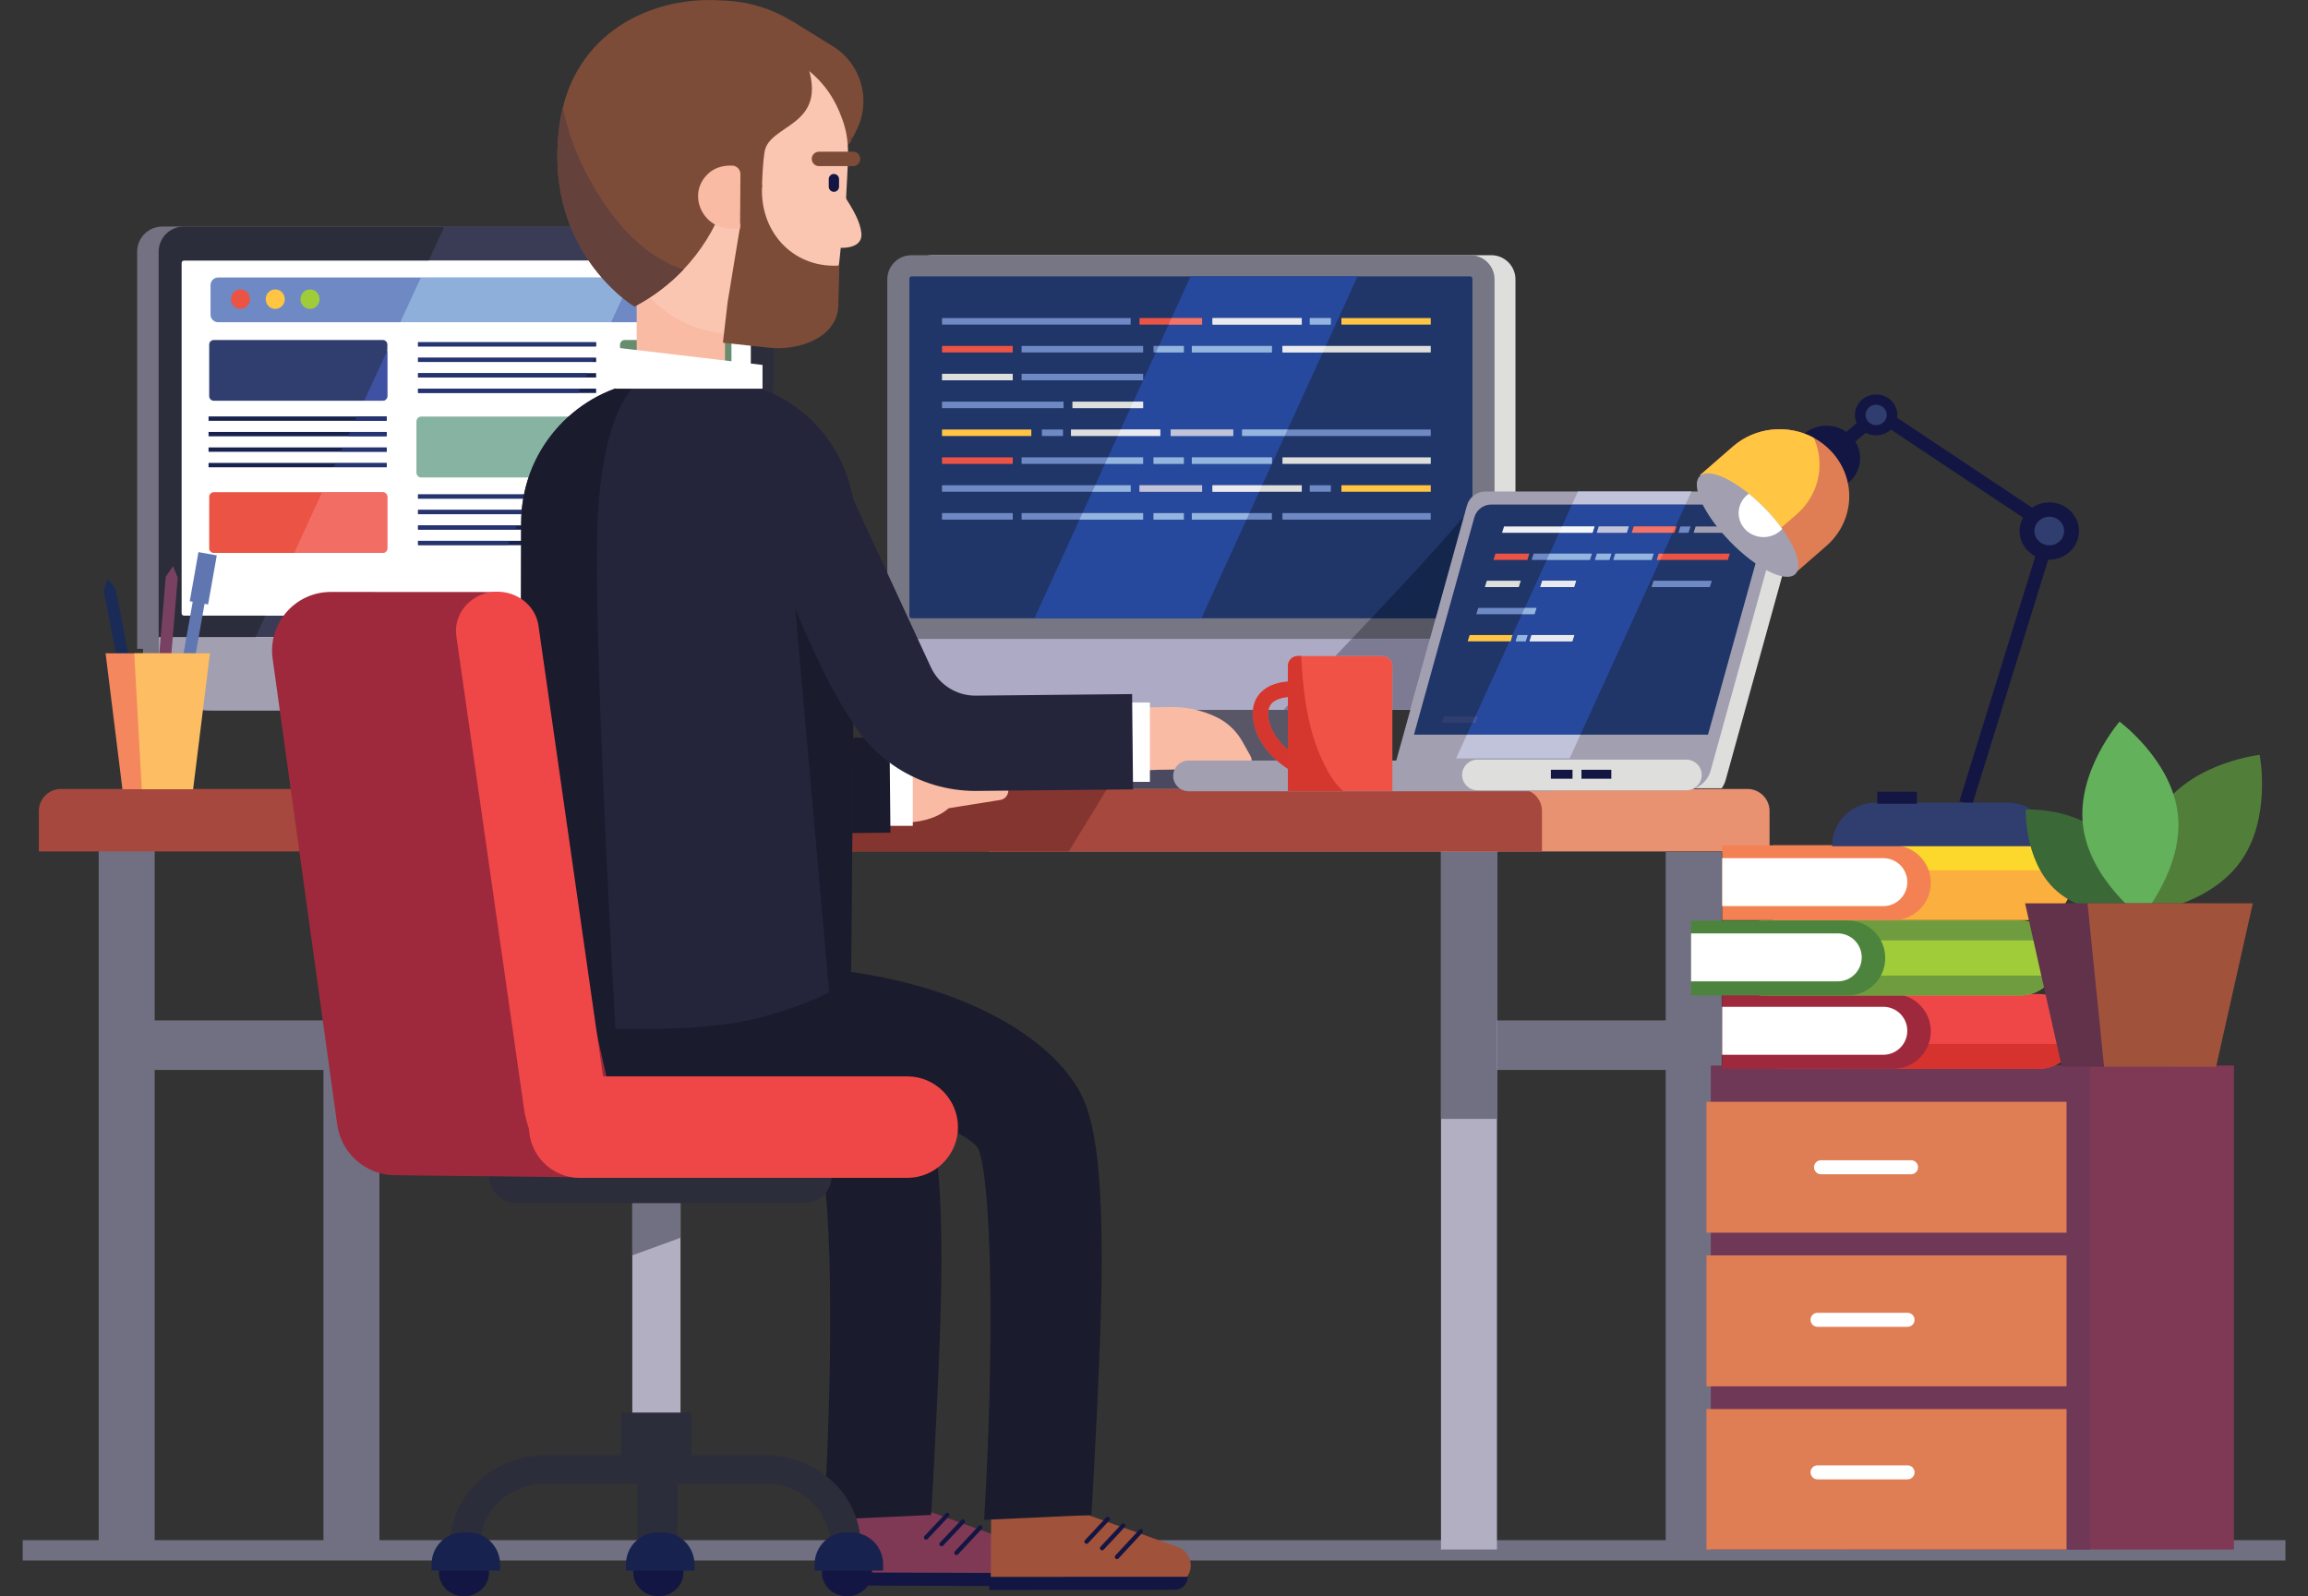 <?xml version="1.0" encoding="UTF-8" standalone="no"?>
<!DOCTYPE svg PUBLIC "-//W3C//DTD SVG 1.1//EN" "http://www.w3.org/Graphics/SVG/1.1/DTD/svg11.dtd">
<svg width="100%" height="100%" viewBox="0 0 3315 2293" version="1.1" xmlns="http://www.w3.org/2000/svg" xmlns:xlink="http://www.w3.org/1999/xlink" xml:space="preserve" xmlns:serif="http://www.serif.com/" style="fill-rule:evenodd;clip-rule:evenodd;stroke-miterlimit:2;">
    <rect x="0" y="0" width="3315" height="2293" fill="#333333" stroke="none"/>
    <g transform="matrix(1,0,0,1,-255.65,-594.068)">
        <g transform="matrix(4.167,0,0,4.167,22.955,-118.029)">
            <path d="M63.673,705.339L843.601,705.339" style="fill:none;stroke:rgb(113,112,131);stroke-width:7px;"/>
            <rect x="176.558" y="302.248" width="66.118" height="142.217" style="fill:rgb(24,34,78);fill-rule:nonzero;"/>
            <path d="M103.118,394.559L315.14,394.559L315.14,257.658C315.14,252.868 311.257,248.986 306.468,248.986L111.79,248.986C107,248.986 103.118,252.868 103.118,257.658L103.118,394.559Z" style="fill:rgb(116,114,130);fill-rule:nonzero;"/>
            <path d="M123.453,415.825L298.805,415.825C308.916,415.825 317.113,407.628 317.113,397.517L317.113,390.503L105.144,390.503L105.144,397.517C105.144,407.628 113.341,415.825 123.453,415.825Z" style="fill:rgb(116,114,130);fill-rule:nonzero;"/>
            <path d="M322.56,257.65L322.56,394.56L270.53,393.73L216.07,392.86L198.87,392.58L143.83,391.7L110.53,391.17L110.53,257.65C110.53,252.87 114.41,248.99 119.2,248.99L313.88,248.99C318.68,248.99 322.56,252.87 322.56,257.65Z" style="fill:rgb(44,45,58);fill-rule:nonzero;"/>
            <path d="M118.449,261.53L118.449,382.316C118.449,382.759 118.808,383.118 119.25,383.118L313.842,383.118C314.285,383.118 314.643,382.759 314.643,382.316L314.643,261.53C314.643,261.087 314.285,260.728 313.842,260.728L119.25,260.728C118.808,260.728 118.449,261.087 118.449,261.53Z" style="fill:white;fill-rule:nonzero;"/>
            <path d="M128.865,415.825L304.217,415.825C314.328,415.825 322.525,407.628 322.525,397.517L322.525,390.503L110.557,390.503L110.557,397.517C110.557,407.628 118.753,415.825 128.865,415.825Z" style="fill:rgb(162,159,176);fill-rule:nonzero;"/>
            <path d="M174.89,445.016L263.517,445.016C266.237,445.016 268.441,442.812 268.441,440.092C268.441,437.373 266.237,435.168 263.517,435.168L174.89,435.168C172.171,435.168 169.966,437.373 169.966,440.092C169.966,442.812 172.171,445.016 174.89,445.016Z" style="fill:rgb(162,159,176);fill-rule:nonzero;"/>
            <path d="M305.336,281.973L131.039,281.973C129.588,281.973 128.412,280.797 128.412,279.345L128.412,269.178C128.412,267.726 129.588,266.549 131.039,266.549L305.336,266.549C306.787,266.549 307.964,267.726 307.964,269.178L307.964,279.345C307.964,280.797 306.787,281.973 305.336,281.973Z" style="fill:rgb(110,137,196);fill-rule:nonzero;"/>
            <path d="M142.011,274.02C142.011,275.881 140.539,277.39 138.722,277.39C136.906,277.39 135.433,275.881 135.433,274.02C135.433,272.159 136.906,270.65 138.722,270.65C140.539,270.65 142.011,272.159 142.011,274.02Z" style="fill:rgb(235,84,68);fill-rule:nonzero;"/>
            <path d="M154.004,274.02C154.004,275.881 152.532,277.39 150.715,277.39C148.899,277.39 147.427,275.881 147.427,274.02C147.427,272.159 148.899,270.65 150.715,270.65C152.532,270.65 154.004,272.159 154.004,274.02Z" style="fill:rgb(255,197,67);fill-rule:nonzero;"/>
            <path d="M165.998,274.02C165.998,275.881 164.525,277.39 162.709,277.39C160.893,277.39 159.42,275.881 159.42,274.02C159.42,272.159 160.893,270.65 162.709,270.65C164.525,270.65 165.998,272.159 165.998,274.02Z" style="fill:rgb(161,204,58);fill-rule:nonzero;"/>
            <path d="M187.784,309.034L129.535,309.034C128.662,309.034 127.953,308.325 127.953,307.451L127.953,289.683C127.953,288.809 128.662,288.101 129.535,288.101L187.784,288.101C188.658,288.101 189.366,288.809 189.366,289.683L189.366,307.451C189.366,308.325 188.658,309.034 187.784,309.034Z" style="fill:rgb(48,61,111);fill-rule:nonzero;"/>
            <path d="M259.28,335.475L201.032,335.475C200.158,335.475 199.449,334.766 199.449,333.892L199.449,316.125C199.449,315.251 200.158,314.542 201.032,314.542L259.28,314.542C260.153,314.542 260.862,315.251 260.862,316.125L260.862,333.892C260.862,334.766 260.153,335.475 259.28,335.475Z" style="fill:rgb(103,140,110);fill-rule:nonzero;"/>
            <path d="M306.381,309.033L271.152,309.033C270.278,309.033 269.57,308.325 269.57,307.451L269.57,289.683C269.57,288.809 270.278,288.101 271.152,288.101L306.381,288.101C307.255,288.101 307.964,288.809 307.964,289.683L307.964,307.451C307.964,308.325 307.255,309.033 306.381,309.033Z" style="fill:rgb(103,140,110);fill-rule:nonzero;"/>
            <path d="M306.381,335.888L271.152,335.888C270.278,335.888 269.57,335.179 269.57,334.305L269.57,316.538C269.57,315.664 270.278,314.955 271.152,314.955L306.381,314.955C307.255,314.955 307.964,315.664 307.964,316.538L307.964,334.305C307.964,335.179 307.255,335.888 306.381,335.888Z" style="fill:rgb(235,84,68);fill-rule:nonzero;"/>
            <rect x="199.907" y="304.862" width="61.413" height="1.501" style="fill:rgb(24,34,78);fill-rule:nonzero;"/>
            <rect x="199.907" y="299.52" width="61.413" height="1.501" style="fill:rgb(24,34,78);fill-rule:nonzero;"/>
            <rect x="199.907" y="294.179" width="61.413" height="1.501" style="fill:rgb(24,34,78);fill-rule:nonzero;"/>
            <rect x="199.907" y="288.838" width="61.413" height="1.501" style="fill:rgb(24,34,78);fill-rule:nonzero;"/>
            <path d="M187.784,361.503L129.535,361.503C128.662,361.503 127.953,360.794 127.953,359.92L127.953,342.153C127.953,341.279 128.662,340.57 129.535,340.57L187.784,340.57C188.658,340.57 189.366,341.279 189.366,342.153L189.366,359.92C189.366,360.794 188.658,361.503 187.784,361.503Z" style="fill:rgb(235,84,68);fill-rule:nonzero;"/>
            <rect x="199.907" y="357.331" width="61.413" height="1.501" style="fill:rgb(24,34,78);fill-rule:nonzero;"/>
            <rect x="199.907" y="351.99" width="61.413" height="1.501" style="fill:rgb(24,34,78);fill-rule:nonzero;"/>
            <rect x="199.907" y="346.648" width="61.413" height="1.502" style="fill:rgb(24,34,78);fill-rule:nonzero;"/>
            <rect x="199.907" y="341.307" width="61.413" height="1.501" style="fill:rgb(24,34,78);fill-rule:nonzero;"/>
            <rect x="127.724" y="330.477" width="61.413" height="1.501" style="fill:rgb(24,34,78);fill-rule:nonzero;"/>
            <rect x="127.724" y="325.135" width="61.413" height="1.501" style="fill:rgb(24,34,78);fill-rule:nonzero;"/>
            <rect x="127.724" y="319.794" width="61.413" height="1.501" style="fill:rgb(24,34,78);fill-rule:nonzero;"/>
            <rect x="127.724" y="314.453" width="61.413" height="1.501" style="fill:rgb(24,34,78);fill-rule:nonzero;"/>
            <path d="M216.161,390.503L143.921,390.503L147.317,383.118L219.585,383.118L216.161,390.503ZM258.752,260.728L203.602,260.728L209,248.99L252.499,248.99C254.294,253.474 256.472,257.38 258.752,260.728Z" style="fill:rgb(58,59,85);fill-rule:nonzero;"/>
            <path d="M219.585,383.118L147.317,383.118L157.257,361.503L187.784,361.503C188.658,361.503 189.366,360.794 189.366,359.92L189.366,342.153C189.366,341.279 188.658,340.57 187.784,340.57L166.884,340.57L170.835,331.978L189.137,331.978L189.137,330.477L171.526,330.477L173.292,326.636L189.137,326.636L189.137,325.135L173.982,325.135L175.748,321.295L189.137,321.295L189.137,319.794L176.439,319.794L178.205,315.954L189.137,315.954L189.137,314.453L178.895,314.453L181.387,309.034L187.784,309.034C188.658,309.034 189.366,308.325 189.366,307.451L189.366,291.683L193.831,281.973L266.47,281.973L260.812,294.179L199.907,294.179L199.907,295.68L260.116,295.68L258.336,299.52L199.907,299.52L199.907,301.021L257.64,301.021L255.86,304.862L199.907,304.862L199.907,306.363L255.164,306.363L251.373,314.542L201.032,314.542C200.158,314.542 199.449,315.251 199.449,316.125L199.449,333.892C199.449,334.766 200.158,335.475 201.032,335.475L241.669,335.475L238.966,341.307L199.907,341.307L199.907,342.808L238.27,342.808L236.49,346.648L199.907,346.648L199.907,348.15L235.794,348.15L234.014,351.99L199.907,351.99L199.907,353.491L233.318,353.491L231.538,357.331L199.907,357.331L199.907,358.832L230.842,358.832L219.585,383.118ZM199.907,288.838L199.907,290.339L261.32,290.339L261.32,288.838L199.907,288.838ZM263.242,266.549L200.925,266.549L203.602,260.728L258.752,260.728C260.232,262.901 261.754,264.839 263.242,266.549Z" style="fill:white;fill-rule:nonzero;"/>
            <path d="M216.07,390.7L143.83,390.7L143.921,390.503L216.161,390.503L216.07,390.7Z" style="fill:rgb(190,190,213);fill-rule:nonzero;"/>
            <path d="M266.47,281.973L193.831,281.973L200.925,266.549L263.242,266.549C265.873,269.573 268.396,271.884 270.389,273.519L266.47,281.973Z" style="fill:rgb(143,175,219);fill-rule:nonzero;"/>
            <path d="M187.784,309.034L181.387,309.034L189.366,291.683L189.366,307.451C189.366,308.325 188.658,309.034 187.784,309.034Z" style="fill:rgb(63,81,163);fill-rule:nonzero;"/>
            <path d="M241.669,335.475L201.032,335.475C200.158,335.475 199.449,334.766 199.449,333.892L199.449,316.125C199.449,315.251 200.158,314.542 201.032,314.542L251.373,314.542L241.669,335.475Z" style="fill:rgb(134,179,162);fill-rule:nonzero;"/>
            <path d="M255.164,306.363L199.907,306.363L199.907,304.862L255.86,304.862L255.164,306.363Z" style="fill:rgb(37,51,112);fill-rule:nonzero;"/>
            <path d="M257.64,301.021L199.907,301.021L199.907,299.52L258.336,299.52L257.64,301.021Z" style="fill:rgb(37,51,112);fill-rule:nonzero;"/>
            <path d="M260.116,295.68L199.907,295.68L199.907,294.179L260.812,294.179L260.116,295.68Z" style="fill:rgb(37,51,112);fill-rule:nonzero;"/>
            <rect x="199.907" y="288.838" width="61.413" height="1.501" style="fill:rgb(37,51,112);fill-rule:nonzero;"/>
            <path d="M187.784,361.503L157.257,361.503L166.884,340.57L187.784,340.57C188.658,340.57 189.366,341.279 189.366,342.153L189.366,359.92C189.366,360.794 188.658,361.503 187.784,361.503Z" style="fill:rgb(242,110,100);fill-rule:nonzero;"/>
            <path d="M230.842,358.832L199.907,358.832L199.907,357.331L231.538,357.331L230.842,358.832Z" style="fill:rgb(37,51,112);fill-rule:nonzero;"/>
            <path d="M233.318,353.491L199.907,353.491L199.907,351.99L234.014,351.99L233.318,353.491Z" style="fill:rgb(37,51,112);fill-rule:nonzero;"/>
            <path d="M235.794,348.15L199.907,348.15L199.907,346.648L236.49,346.648L235.794,348.15Z" style="fill:rgb(37,51,112);fill-rule:nonzero;"/>
            <path d="M238.27,342.808L199.907,342.808L199.907,341.307L238.966,341.307L238.27,342.808Z" style="fill:rgb(37,51,112);fill-rule:nonzero;"/>
            <path d="M189.137,331.978L170.835,331.978L171.526,330.477L189.137,330.477L189.137,331.978Z" style="fill:rgb(37,51,112);fill-rule:nonzero;"/>
            <path d="M189.137,326.636L173.292,326.636L173.982,325.135L189.137,325.135L189.137,326.636Z" style="fill:rgb(37,51,112);fill-rule:nonzero;"/>
            <path d="M189.137,321.295L175.748,321.295L176.439,319.794L189.137,319.794L189.137,321.295Z" style="fill:rgb(37,51,112);fill-rule:nonzero;"/>
            <path d="M189.137,315.954L178.205,315.954L178.895,314.453L189.137,314.453L189.137,315.954Z" style="fill:rgb(37,51,112);fill-rule:nonzero;"/>
            <path d="M329.36,178.45L342.934,186.849C352.769,192.935 356.281,205.549 351.029,215.853C349.984,217.902 349.332,219.222 349.463,219.071C349.977,218.48 328.673,178.622 328.673,178.622" style="fill:rgb(124,76,57);fill-rule:nonzero;"/>
            <path d="M294.034,308.277L287.012,308.277C280.568,308.277 275.296,303.005 275.296,296.562L275.296,263.55C275.296,257.107 280.568,251.835 287.012,251.835L294.034,251.835C300.477,251.835 305.749,257.107 305.749,263.55L305.749,296.562C305.749,303.005 300.477,308.277 294.034,308.277Z" style="fill:rgb(250,187,164);fill-rule:nonzero;"/>
            <path d="M349.224,219.071C349.539,221.73 337.08,226.225 336.934,229.03L338.96,234.661C323.663,229.115 337.159,237.567 337.159,237.588C332.616,251.068 334.195,258.527 321.217,263.655C314.75,266.21 307.653,267.381 300.265,266.858C296.622,266.605 293.129,266.862 289.811,267.119C284.09,267.562 278.887,268.005 274.33,265.833C272.844,265.142 271.442,264.158 270.102,262.839C267.569,260.307 265.309,257.523 263.403,254.508C262.671,253.315 261.959,252.122 261.31,250.867C257.396,243.31 249.39,221.122 250.039,212.017C251.839,186.313 276.465,169.107 304.807,171.053C305.539,171.103 306.251,171.116 306.984,171.158C322.285,172.225 335.368,180.347 343.363,192.131C343.782,192.76 344.2,193.408 344.598,194.057L344.598,194.078C346.9,197.825 348.136,213.859 348.136,213.859C348.66,215.554 349.015,217.292 349.224,219.071Z" style="fill:rgb(124,76,57);fill-rule:nonzero;"/>
            <path d="M348.082,227.297L347.726,234.351L347.119,246.052L346.167,250.2C346.083,252.042 345.151,261.73 344.816,263.488C341.592,280.045 330.721,283.562 313.849,285.655C313.348,285.739 312.824,285.781 312.321,285.801C310.521,285.99 308.7,286.011 306.837,285.927C305.037,285.843 303.279,285.613 301.541,285.278C298.172,284.671 294.927,283.603 291.934,282.18L291.892,282.16C284.44,278.643 278.307,272.887 274.33,265.833C271.296,260.495 269.495,254.425 269.307,247.998C269.285,247.559 269.285,247.12 269.285,246.659C269.265,246.157 269.285,245.613 269.327,245.068L269.327,244.796L269.369,243.519L269.558,240.191L270.123,228.699L270.143,228.595L270.143,228.574L270.249,226.439L270.332,224.785L270.416,223.258L270.437,222.859C270.605,220.201 271.128,217.647 271.923,215.198C272.425,213.461 273.074,211.787 273.807,210.175C273.912,209.924 273.995,209.694 274.121,209.442C274.707,208.124 275.398,206.805 276.151,205.57L276.151,205.549C278.998,200.798 282.808,196.695 287.329,193.534C288.229,192.885 289.17,192.278 290.113,191.713C296.686,187.862 304.43,185.789 312.573,186.208C319.355,186.564 324.367,188.594 329.83,191.88C333.136,193.869 336.13,196.318 338.705,199.144C342.368,203.121 344.754,207.81 346.512,212.98C346.617,213.273 346.701,213.566 346.785,213.859C347.308,215.554 347.664,217.292 347.872,219.071C348.187,221.73 348.229,224.492 348.082,227.297Z" style="fill:rgb(251,198,177);fill-rule:nonzero;"/>
            <path d="M333.837,192.32C342.113,215.123 320.324,213.265 319.31,223.737C319.196,224.915 318.777,226.648 318.466,235.224L316.801,240.589C316.319,242.263 314.77,243.414 313.033,243.414C310.856,243.414 309.098,241.656 309.098,239.48L309.098,239.375L309.287,230.835L305.037,242.096C301.981,250.217 297.334,257.564 291.473,263.76C286.596,268.888 280.882,273.242 274.54,276.55C274.54,276.55 247.956,260.746 247.956,224.66C247.956,221.792 248.124,218.799 248.479,215.68C248.814,212.875 249.274,210.258 249.903,207.81C260.911,162.974 316.006,178.275 321.301,180.263C326.869,182.357 333.837,192.32 333.837,192.32Z" style="fill:rgb(124,76,57);fill-rule:nonzero;"/>
            <path d="M352.77,251.463L352.761,252.054C352.689,254.521 350.552,256.48 345.262,256.328L346.002,237.072C350.298,243.623 352.381,247.431 352.77,251.463Z" style="fill:rgb(251,198,177);fill-rule:nonzero;"/>
            <path d="M349.892,228.157L338.118,228.157C336.751,228.157 335.632,227.039 335.632,225.671C335.632,224.304 336.751,223.186 338.118,223.186L349.892,223.186C351.259,223.186 352.378,224.304 352.378,225.671C352.378,227.039 351.259,228.157 349.892,228.157Z" style="fill:rgb(124,76,57);fill-rule:nonzero;"/>
            <path d="M343.276,237.022C342.299,237.022 341.5,236.223 341.5,235.246L341.5,232.631C341.5,231.655 342.299,230.855 343.276,230.855C344.252,230.855 345.052,231.655 345.052,232.631L345.052,235.246C345.052,236.223 344.252,237.022 343.276,237.022Z" style="fill:rgb(19,22,67);fill-rule:nonzero;"/>
            <path d="M274.54,276.55C274.54,276.55 272.879,275.563 270.389,273.519C268.396,271.884 265.873,269.573 263.242,266.549C256.002,258.228 247.956,244.513 247.956,224.66C247.956,221.792 248.124,218.799 248.479,215.68C248.814,212.875 249.274,210.258 249.903,207.81C251.075,214.675 254.173,225.078 262.084,237.93C274.121,257.481 287.183,262.567 291.473,263.76C288.011,267.401 284.126,270.651 279.895,273.414C278.404,274.388 276.871,275.3 275.296,276.148C275.045,276.284 274.793,276.418 274.54,276.55Z" style="fill:rgb(101,65,60);fill-rule:nonzero;"/>
            <path d="M345.167,262.289L344.816,275.763C344.816,287.249 331.212,291.865 321.115,290.773L305.022,289.033L306.642,275.087L311.034,248.399L303.939,228.467L318.551,234.533L318.549,234.555C317.445,250.392 328.792,263.193 344.651,262.461L345.167,262.289Z" style="fill:rgb(124,76,57);fill-rule:nonzero;"/>
            <path d="M308.131,227.97C309.757,227.979 311.068,229.307 311.057,230.933L310.988,240.96L310.919,249.718L307.476,249.698C307.224,249.693 306.972,249.689 306.735,249.652C300.978,249.216 296.433,244.182 296.462,238.427C296.472,235.44 297.744,232.9 299.763,230.924C301.571,229.162 304.011,228.158 306.708,228.008L306.724,228.007C307.036,227.962 307.302,227.95 307.618,227.967L308.131,227.97Z" style="fill:rgb(250,187,164);fill-rule:nonzero;"/>
            <rect x="204.75" y="521.216" width="92.601" height="17.075" style="fill:rgb(19,22,67);fill-rule:nonzero;"/>
            <path d="M173.167,680.486L173.167,687.035" style="fill:none;fill-rule:nonzero;"/>
            <rect x="558.828" y="522.659" width="84.824" height="17.074" style="fill:rgb(113,112,131);fill-rule:nonzero;"/>
            <rect x="630" y="464.592" width="19.293" height="240.462" style="fill:rgb(113,112,131);fill-rule:nonzero;"/>
            <rect x="552.532" y="463.15" width="19.293" height="241.904" style="fill:rgb(178,175,194);fill-rule:nonzero;"/>
            <rect x="552.532" y="453.391" width="19.293" height="103.208" style="fill:rgb(113,112,131);fill-rule:nonzero;"/>
            <rect x="96.161" y="522.659" width="84.824" height="17.074" style="fill:rgb(113,112,131);fill-rule:nonzero;"/>
            <rect x="167.334" y="464.592" width="19.293" height="240.462" style="fill:rgb(113,112,131);fill-rule:nonzero;"/>
            <rect x="89.865" y="463.15" width="19.294" height="241.904" style="fill:rgb(113,112,131);fill-rule:nonzero;"/>
            <rect x="446.811" y="303.073" width="63.672" height="136.955" style="fill:rgb(89,86,104);fill-rule:nonzero;"/>
            <path d="M578.203,395.046L368.897,395.046L368.897,267.21C368.897,262.598 372.636,258.859 377.247,258.859L569.852,258.859C574.464,258.859 578.203,262.598 578.203,267.21L578.203,395.046Z" style="fill:rgb(222,222,221);fill-rule:nonzero;"/>
            <path d="M558.546,415.526L384.553,415.526C374.816,415.526 366.922,407.632 366.922,397.895L366.922,391.141L576.177,391.141L576.177,397.895C576.177,407.632 568.284,415.526 558.546,415.526Z" style="fill:rgb(222,222,221);fill-rule:nonzero;"/>
            <path d="M570.99,267.2L570.99,395.05L361.68,395.05L361.68,267.2C361.68,262.59 365.42,258.86 370.03,258.86L562.64,258.86C567.25,258.86 570.99,262.59 570.99,267.2Z" style="fill:rgb(118,118,132);fill-rule:nonzero;"/>
            <path d="M563.37,266.94L563.37,383.26C563.37,383.68 563.02,384.03 562.59,384.03L370.07,384.03C369.65,384.03 369.3,383.68 369.3,383.26L369.3,266.94C369.3,266.51 369.65,266.17 370.07,266.17L562.59,266.17C563.02,266.17 563.37,266.51 563.37,266.94Z" style="fill:rgb(32,53,104);fill-rule:nonzero;"/>
            <path d="M570.97,391.14L570.97,397.89C570.97,404.97 566.8,411.08 560.78,413.88C558.52,414.94 555.99,415.53 553.33,415.53L379.34,415.53C369.6,415.53 361.71,407.63 361.71,397.89L361.71,391.14L570.97,391.14Z" style="fill:rgb(172,170,196);fill-rule:nonzero;"/>
            <rect x="380.538" y="280.536" width="65.026" height="2.251" style="fill:rgb(110,137,196);fill-rule:nonzero;"/>
            <rect x="473.76" y="280.536" width="30.789" height="2.251" style="fill:rgb(222,222,221);fill-rule:nonzero;"/>
            <rect x="518.211" y="280.536" width="30.79" height="2.251" style="fill:rgb(255,197,67);fill-rule:nonzero;"/>
            <rect x="507.289" y="280.536" width="7.284" height="2.251" style="fill:rgb(110,137,196);fill-rule:nonzero;"/>
            <rect x="448.613" y="280.536" width="21.581" height="2.251" style="fill:rgb(235,84,68);fill-rule:nonzero;"/>
            <rect x="380.538" y="338.16" width="65.026" height="2.251" style="fill:rgb(110,137,196);fill-rule:nonzero;"/>
            <rect x="473.76" y="338.16" width="30.789" height="2.251" style="fill:rgb(222,222,221);fill-rule:nonzero;"/>
            <rect x="518.211" y="338.16" width="30.79" height="2.251" style="fill:rgb(255,197,67);fill-rule:nonzero;"/>
            <rect x="507.29" y="338.16" width="7.283" height="2.251" style="fill:rgb(110,137,196);fill-rule:nonzero;"/>
            <rect x="448.613" y="338.16" width="21.581" height="2.251" style="fill:rgb(162,159,176);fill-rule:nonzero;"/>
            <rect x="483.975" y="318.952" width="65.026" height="2.251" style="fill:rgb(110,137,196);fill-rule:nonzero;"/>
            <rect x="424.99" y="318.952" width="30.789" height="2.251" style="fill:rgb(222,222,221);fill-rule:nonzero;"/>
            <rect x="380.538" y="318.952" width="30.789" height="2.251" style="fill:rgb(255,197,67);fill-rule:nonzero;"/>
            <rect x="414.966" y="318.952" width="7.284" height="2.251" style="fill:rgb(110,137,196);fill-rule:nonzero;"/>
            <rect x="459.345" y="318.952" width="21.581" height="2.251" style="fill:rgb(162,159,176);fill-rule:nonzero;"/>
            <rect x="380.538" y="290.14" width="24.385" height="2.251" style="fill:rgb(235,84,68);fill-rule:nonzero;"/>
            <rect x="453.439" y="290.14" width="10.469" height="2.251" style="fill:rgb(110,137,196);fill-rule:nonzero;"/>
            <rect x="497.891" y="290.14" width="51.11" height="2.251" style="fill:rgb(222,222,221);fill-rule:nonzero;"/>
            <rect x="466.647" y="290.14" width="27.605" height="2.251" style="fill:rgb(110,137,196);fill-rule:nonzero;"/>
            <rect x="407.971" y="290.14" width="41.902" height="2.251" style="fill:rgb(110,137,196);fill-rule:nonzero;"/>
            <rect x="380.538" y="347.764" width="24.385" height="2.252" style="fill:rgb(110,137,196);fill-rule:nonzero;"/>
            <rect x="453.439" y="347.764" width="10.469" height="2.252" style="fill:rgb(110,137,196);fill-rule:nonzero;"/>
            <rect x="497.891" y="347.764" width="51.11" height="2.252" style="fill:rgb(110,137,196);fill-rule:nonzero;"/>
            <rect x="466.647" y="347.764" width="27.605" height="2.252" style="fill:rgb(110,137,196);fill-rule:nonzero;"/>
            <rect x="407.971" y="347.764" width="41.902" height="2.252" style="fill:rgb(110,137,196);fill-rule:nonzero;"/>
            <rect x="380.538" y="328.556" width="24.385" height="2.251" style="fill:rgb(235,84,68);fill-rule:nonzero;"/>
            <rect x="453.439" y="328.556" width="10.469" height="2.251" style="fill:rgb(110,137,196);fill-rule:nonzero;"/>
            <rect x="497.891" y="328.556" width="51.11" height="2.251" style="fill:rgb(222,222,221);fill-rule:nonzero;"/>
            <rect x="466.647" y="328.556" width="27.605" height="2.251" style="fill:rgb(110,137,196);fill-rule:nonzero;"/>
            <rect x="407.971" y="328.556" width="41.902" height="2.251" style="fill:rgb(110,137,196);fill-rule:nonzero;"/>
            <rect x="380.538" y="299.744" width="24.385" height="2.251" style="fill:rgb(222,222,221);fill-rule:nonzero;"/>
            <rect x="407.971" y="299.744" width="41.902" height="2.251" style="fill:rgb(110,137,196);fill-rule:nonzero;"/>
            <rect x="425.488" y="309.348" width="24.385" height="2.251" style="fill:rgb(222,222,221);fill-rule:nonzero;"/>
            <rect x="380.538" y="309.348" width="41.902" height="2.251" style="fill:rgb(110,137,196);fill-rule:nonzero;"/>
            <path d="M509.012,443.637L423.664,443.637C421.045,443.637 418.922,441.514 418.922,438.895C418.922,436.276 421.045,434.153 423.664,434.153L509.012,434.153C511.631,434.153 513.754,436.276 513.754,438.895C513.754,441.514 511.631,443.637 509.012,443.637Z" style="fill:rgb(74,73,96);fill-rule:nonzero;"/>
            <path d="M665.785,464.407L396.676,464.407L396.676,450.496C396.676,446.286 400.089,442.872 404.299,442.872L658.161,442.872C662.371,442.872 665.785,446.286 665.785,450.496L665.785,464.407Z" style="fill:rgb(232,146,113);fill-rule:nonzero;"/>
            <path d="M587.34,450.5L587.34,464.41L69.229,464.41L69.229,450.5C69.229,446.29 72.64,442.87 76.85,442.87L579.72,442.87C583.93,442.87 587.34,446.29 587.34,450.5Z" style="fill:rgb(166,72,61);fill-rule:nonzero;"/>
            <path d="M437.43,442.87C433.32,449.57 428.42,457.56 424.23,464.41L297.47,464.41L299.2,442.87L437.43,442.87Z" style="fill:rgb(133,53,48);fill-rule:nonzero;"/>
            <rect x="692.711" y="538.214" width="133.143" height="166.84" style="fill:rgb(128,57,85);fill-rule:nonzero;"/>
            <rect x="645.529" y="538.214" width="130.846" height="166.84" style="fill:rgb(110,56,86);fill-rule:nonzero;"/>
            <rect x="644.038" y="550.707" width="124.122" height="45.135" style="fill:rgb(223,125,84);fill-rule:nonzero;"/>
            <rect x="644.038" y="603.671" width="124.122" height="45.135" style="fill:rgb(223,125,84);fill-rule:nonzero;"/>
            <rect x="644.038" y="656.635" width="124.122" height="48.419" style="fill:rgb(223,125,84);fill-rule:nonzero;"/>
            <path d="M683.531,575.692L714.562,575.692C715.892,575.692 716.98,574.604 716.98,573.274C716.98,571.944 715.892,570.856 714.562,570.856L683.531,570.856C682.201,570.856 681.113,571.944 681.113,573.274C681.113,574.604 682.201,575.692 683.531,575.692Z" style="fill:white;fill-rule:nonzero;"/>
            <path d="M682.322,628.283L713.353,628.283C714.683,628.283 715.771,627.195 715.771,625.865C715.771,624.535 714.683,623.447 713.353,623.447L682.322,623.447C680.992,623.447 679.904,624.535 679.904,625.865C679.904,627.195 680.992,628.283 682.322,628.283Z" style="fill:white;fill-rule:nonzero;"/>
            <path d="M682.322,680.874L713.353,680.874C714.683,680.874 715.771,679.786 715.771,678.456C715.771,677.126 714.683,676.038 713.353,676.038L682.322,676.038C680.992,676.038 679.904,677.126 679.904,678.456C679.904,679.786 680.992,680.874 682.322,680.874Z" style="fill:white;fill-rule:nonzero;"/>
            <path d="M341.948,715.255L404.14,715.917C407.849,715.956 410.887,712.982 410.926,709.273C410.957,706.417 409.177,703.854 406.491,702.885L375.834,691.824L342.192,692.286L341.948,715.255Z" style="fill:rgb(128,57,85);fill-rule:nonzero;"/>
            <path d="M405.368,717.657L342.406,717.454L342.42,712.942L409.894,713.16C409.886,715.652 407.859,717.666 405.368,717.657Z" style="fill:rgb(19,22,67);fill-rule:nonzero;"/>
            <path d="M375.044,700.916L382.373,693.134" style="fill:none;stroke:rgb(19,22,67);stroke-width:1.49px;stroke-linecap:round;"/>
            <path d="M380.388,703.191L387.717,695.408" style="fill:none;stroke:rgb(19,22,67);stroke-width:1.49px;stroke-linecap:round;"/>
            <path d="M385.502,706.228L393.753,697.403" style="fill:none;stroke:rgb(19,22,67);stroke-width:1.49px;stroke-linecap:round;"/>
            <path d="M339.829,694.823C343.438,634.157 342.464,578.07 337.738,566.711C332.892,559.657 295.11,544.371 257.349,542.722L275.02,504.145C324.548,506.634 359.951,525.216 372.334,546.456C377.562,555.42 382.102,573.502 379.653,635.361C378.37,667.761 376.788,693.143 376.788,693.143L339.829,694.823Z" style="fill:rgb(26,27,44);fill-rule:nonzero;"/>
            <path d="M397.326,716.802L459.52,717.232C463.229,717.258 466.256,714.272 466.281,710.563C466.301,707.707 464.512,705.151 461.822,704.192L431.125,693.245L397.484,693.832L397.326,716.802Z" style="fill:rgb(161,82,58);fill-rule:nonzero;"/>
            <path d="M460.754,718.968L396.792,718.999L396.789,714.487L465.264,714.454C465.265,716.946 463.246,718.967 460.754,718.968Z" style="fill:rgb(19,22,67);fill-rule:nonzero;"/>
            <path d="M430.368,702.34L437.668,694.53" style="fill:none;stroke:rgb(19,22,67);stroke-width:1.49px;stroke-linecap:round;"/>
            <path d="M435.721,704.594L443.021,696.784" style="fill:none;stroke:rgb(19,22,67);stroke-width:1.49px;stroke-linecap:round;"/>
            <path d="M440.847,707.613L449.064,698.757" style="fill:none;stroke:rgb(19,22,67);stroke-width:1.49px;stroke-linecap:round;"/>
            <path d="M395.081,694.823C398.69,634.157 397.716,578.07 392.991,566.711C388.144,559.657 350.363,544.371 312.602,542.722L330.272,504.145C379.8,506.634 415.204,525.216 427.586,546.456C432.814,555.42 437.354,573.502 434.905,635.361C433.622,667.761 432.041,693.143 432.041,693.143L395.081,694.823Z" style="fill:rgb(26,27,44);fill-rule:nonzero;"/>
            <path d="M341.859,515.245C341.859,522.039 339.44,528.266 335.424,533.12C330.287,539.346 322.492,543.319 313.771,543.319L266.567,543.319C265.164,543.319 263.79,543.215 262.446,543.005C258.98,542.512 255.726,541.363 252.799,539.705C252.276,539.422 251.769,539.108 251.275,538.779C243.585,533.777 238.493,525.1 238.493,515.245L239.359,500.267L341.039,499.386L341.859,515.245Z" style="fill:rgb(26,27,44);fill-rule:nonzero;"/>
            <path d="M374.288,435.247L398.619,431.358C400.396,431.074 401.617,429.388 401.333,427.611C401.049,425.834 399.363,424.613 397.586,424.897L373.255,428.786C371.479,429.07 370.257,430.756 370.541,432.533C370.825,434.31 372.511,435.531 374.288,435.247Z" style="fill:rgb(250,187,164);fill-rule:nonzero;"/>
            <path d="M382.035,441.825L401.571,438.703C403.348,438.419 404.569,436.733 404.285,434.956C404.001,433.179 402.315,431.958 400.538,432.241L381.002,435.364C379.226,435.648 378.004,437.334 378.288,439.111C378.572,440.888 380.258,442.109 382.035,441.825Z" style="fill:rgb(250,187,164);fill-rule:nonzero;"/>
            <path d="M377.519,450.356L400.642,446.66C402.418,446.376 403.64,444.69 403.355,442.913C403.072,441.136 401.385,439.915 399.608,440.199L376.485,443.895C374.709,444.179 373.487,445.865 373.771,447.642C374.056,449.419 375.742,450.64 377.519,450.356Z" style="fill:rgb(250,187,164);fill-rule:nonzero;"/>
            <path d="M384.791,428.956C384.53,428.987 381.545,428.946 378.312,428.892C372.728,428.799 367.201,430.038 362.189,432.502L352.593,437.223C352.593,437.223 358.089,453.532 358.847,453.669C377.348,457.013 383.695,448.613 383.695,448.613L384.791,428.956Z" style="fill:rgb(250,187,164);fill-rule:nonzero;"/>
            <rect x="362.253" y="428.892" width="8.213" height="26.692" style="fill:white;fill-rule:nonzero;"/>
            <path d="M308.432,458.481C289.068,458.481 271.364,447.178 263.229,429.575L262.827,428.706L237.482,351.309L268.704,341.085L293.402,416.508C296.333,422.136 302.227,425.698 308.599,425.627L362.439,425.094L362.765,457.946L308.924,458.479C308.761,458.48 308.595,458.481 308.432,458.481Z" style="fill:rgb(26,27,44);fill-rule:nonzero;"/>
            <path d="M484.105,426.569C482.092,422.981 479.069,420.044 475.379,418.226L475.292,418.183C470.274,415.731 464.743,414.511 459.16,414.62L448.467,414.827C448.467,414.827 445.758,438.026 445.897,437.269C446.173,435.763 472.038,436.15 483.89,436.407C486.457,436.462 488.108,433.706 486.852,431.466L484.105,426.569Z" style="fill:rgb(250,187,164);fill-rule:nonzero;"/>
            <rect x="441.996" y="413.08" width="10.204" height="27.341" style="fill:white;fill-rule:nonzero;"/>
            <path d="M392.057,443.548C372.694,443.548 354.99,432.245 346.854,414.642L310.357,335.666L340.18,321.885L376.676,400.86C379.468,406.9 385.508,410.775 392.224,410.695L446.064,410.162L446.389,443.013L392.549,443.546C392.386,443.547 392.221,443.548 392.057,443.548Z" style="fill:rgb(36,37,58);fill-rule:nonzero;"/>
            <path d="M350.567,351.116L349.958,420.077L349.187,507.881C349.187,507.881 347.292,509.999 341.651,512.966C336.756,515.547 329.057,518.769 317.33,521.812C303.664,525.362 284.418,525.91 267.975,525.507C249.834,525.062 235.115,523.467 235.115,523.467L235.492,351.116C235.492,326.863 253.049,306.691 276.154,302.627C278.931,302.147 281.786,301.899 284.709,301.899L301.35,301.899C328.526,301.899 350.567,323.94 350.567,351.116Z" style="fill:rgb(36,37,58);fill-rule:nonzero;"/>
            <rect x="273.792" y="577.402" width="16.614" height="95.368" style="fill:rgb(178,175,194);fill-rule:nonzero;"/>
            <path d="M273.792,582.779L273.792,603.653L290.406,597.593L290.406,583.461C286.248,583.276 278.246,582.963 273.792,582.779Z" style="fill:rgb(113,112,131);fill-rule:nonzero;"/>
            <path d="M333.209,585.644L233.735,585.644C228.637,585.644 224.465,581.472 224.465,576.374C224.465,571.275 228.637,567.104 233.735,567.104L333.209,567.104C338.308,567.104 342.479,571.275 342.479,576.374C342.479,581.472 338.308,585.644 333.209,585.644Z" style="fill:rgb(44,45,58);fill-rule:nonzero;"/>
            <path d="M352.511,703.564L342.118,703.564C342.118,691.86 332.017,682.338 319.601,682.338L243.88,682.338C231.463,682.338 221.362,691.86 221.362,703.564L210.969,703.564C210.969,686.458 225.733,672.542 243.88,672.542L319.601,672.542C337.748,672.542 352.511,686.458 352.511,703.564Z" style="fill:rgb(44,45,58);fill-rule:nonzero;"/>
            <rect x="269.862" y="657.846" width="24.251" height="14.929" style="fill:rgb(44,45,58);fill-rule:nonzero;"/>
            <path d="M224.402,713.037C224.402,717.531 220.537,721.174 215.769,721.174C211.001,721.174 207.136,717.531 207.136,713.037C207.136,708.542 211.001,704.899 215.769,704.899C220.537,704.899 224.402,708.542 224.402,713.037Z" style="fill:rgb(19,22,67);fill-rule:nonzero;"/>
            <path d="M228.219,712.319L204.592,712.319L204.592,710.167C204.592,704.076 209.53,699.138 215.622,699.138L217.189,699.138C223.281,699.138 228.219,704.076 228.219,710.167L228.219,712.319Z" style="fill:rgb(24,34,78);fill-rule:nonzero;"/>
            <path d="M356.435,713.037C356.435,717.531 352.57,721.174 347.802,721.174C343.035,721.174 339.169,717.531 339.169,713.037C339.169,708.542 343.035,704.899 347.802,704.899C352.57,704.899 356.435,708.542 356.435,713.037Z" style="fill:rgb(19,22,67);fill-rule:nonzero;"/>
            <path d="M360.252,712.319L336.625,712.319L336.625,710.167C336.625,704.076 341.563,699.138 347.655,699.138L349.223,699.138C355.314,699.138 360.252,704.076 360.252,710.167L360.252,712.319Z" style="fill:rgb(24,34,78);fill-rule:nonzero;"/>
            <rect x="275.598" y="675.574" width="13.757" height="29.389" style="fill:rgb(44,45,58);fill-rule:nonzero;"/>
            <path d="M291.4,713.037C291.4,717.531 287.535,721.174 282.767,721.174C277.999,721.174 274.134,717.531 274.134,713.037C274.134,708.542 277.999,704.899 282.767,704.899C287.535,704.899 291.4,708.542 291.4,713.037Z" style="fill:rgb(19,22,67);fill-rule:nonzero;"/>
            <path d="M295.216,712.319L271.59,712.319L271.59,710.167C271.59,704.076 276.528,699.138 282.619,699.138L284.187,699.138C290.278,699.138 295.216,704.076 295.216,710.167L295.216,712.319Z" style="fill:rgb(24,34,78);fill-rule:nonzero;"/>
            <path d="M149.817,397.957L172.066,558.567C173.419,568.334 181.618,575.703 191.473,576.01L272.667,576.94L227.519,374.984L169.886,374.952C157.598,374.933 148.131,385.784 149.817,397.957Z" style="fill:rgb(159,41,60);fill-rule:nonzero;"/>
            <path d="M368.549,576.94L255.677,576.94C246.054,576.94 238.18,569.067 238.18,559.444C238.18,549.821 246.054,541.947 255.677,541.947L368.549,541.947C378.172,541.947 386.045,549.821 386.045,559.444C386.045,569.067 378.172,576.94 368.549,576.94Z" style="fill:rgb(239,71,71);fill-rule:nonzero;"/>
            <path d="M262.084,345.929C259.898,377.589 266.063,491.781 267.975,525.507C249.834,525.062 235.115,523.467 235.115,523.467L235.492,351.116C235.492,326.863 253.049,306.691 276.154,302.627C276.154,302.627 264.657,308.637 262.084,345.929Z" style="fill:rgb(26,27,44);fill-rule:nonzero;"/>
            <path d="M318.674,304.882L267.901,304.882L267.901,290.696L318.674,296.696L318.674,304.882Z" style="fill:white;fill-rule:nonzero;"/>
            <path d="M236.717,554.839L213.132,390.126C212.081,382.788 217.591,375.974 225.375,374.984C233.161,373.993 240.39,379.187 241.44,386.525L265.025,551.238C266.076,558.576 260.566,565.39 252.781,566.38C244.997,567.371 240.968,572.874 236.717,554.839Z" style="fill:rgb(239,71,71);fill-rule:nonzero;"/>
            <path d="M349.958,420.077L349.187,507.881C349.187,507.881 347.292,509.999 341.651,512.966L329.958,380.633C329.958,380.633 340.673,407.415 349.958,420.077Z" style="fill:rgb(26,27,44);fill-rule:nonzero;"/>
            <path d="M499.782,415.53L498.33,415.53C498.788,415.057 499.272,414.555 499.782,414.027L499.782,415.53Z" style="fill:rgb(125,123,148);"/>
            <path d="M548.74,391.14L521.74,391.14C523.961,388.805 526.222,386.422 528.481,384.03L550.711,384.03L548.74,391.14Z" style="fill:rgb(87,87,100);fill-rule:nonzero;"/>
            <path d="M550.711,384.03L528.481,384.03C541.162,370.606 553.855,356.867 560,349.33L560.265,349.562L550.711,384.03Z" style="fill:rgb(21,38,77);fill-rule:nonzero;"/>
            <path d="M541.98,415.53L535.775,415.53L535.775,400.494C535.775,398.597 534.23,397.053 532.333,397.053L516.104,397.053C517.939,395.132 519.826,393.154 521.74,391.14L548.74,391.14L541.98,415.53Z" style="fill:rgb(125,123,148);fill-rule:nonzero;"/>
            <path d="M540.439,442.633L649.299,442.633C649.904,441.763 650.383,440.779 650.673,439.72L675.029,351.797C676.202,347.609 673.049,343.459 668.697,343.459L572.916,343.459C569.965,343.459 567.379,345.44 566.585,348.278L540.439,442.633Z" style="fill:rgb(222,222,221);fill-rule:nonzero;"/>
            <path d="M669.83,348.66L645.49,436.5C644.36,440.59 640.64,443.42 636.39,443.42L534.25,443.42L561.49,345.14C562.28,342.3 564.86,340.33 567.81,340.33L663.5,340.33C667.85,340.33 670.99,344.47 669.83,348.66Z" style="fill:rgb(162,159,176);fill-rule:nonzero;"/>
            <path d="M664.452,352.527L644.562,424.154L640.389,439.156L539.059,439.156L543.219,424.154L564.024,349.268C564.751,346.636 567.158,344.819 569.89,344.819L658.586,344.819C662.61,344.819 665.53,348.655 664.452,352.527Z" style="fill:rgb(32,53,104);fill-rule:nonzero;"/>
            <path d="M604.763,354.562L573.574,354.562L574.269,352.368L605.457,352.368L604.763,354.562Z" style="fill:rgb(237,239,242);fill-rule:nonzero;"/>
            <path d="M633.052,354.562L618.285,354.562L618.98,352.368L633.747,352.368L633.052,354.562Z" style="fill:rgb(235,84,68);fill-rule:nonzero;"/>
            <path d="M654.373,354.562L639.605,354.562L640.3,352.368L655.067,352.368L654.373,354.562Z" style="fill:rgb(162,159,176);fill-rule:nonzero;"/>
            <path d="M637.86,354.562L634.367,354.562L635.061,352.368L638.554,352.368L637.86,354.562Z" style="fill:rgb(110,137,196);fill-rule:nonzero;"/>
            <path d="M616.575,354.562L606.225,354.562L606.919,352.368L617.269,352.368L616.575,354.562Z" style="fill:rgb(162,159,176);fill-rule:nonzero;"/>
            <path d="M583.044,391.984L597.811,391.984L598.506,389.791L583.739,389.791L583.044,391.984Z" style="fill:rgb(222,222,221);fill-rule:nonzero;"/>
            <path d="M561.725,391.984L576.492,391.984L577.186,389.791L562.419,389.791L561.725,391.984Z" style="fill:rgb(255,197,67);fill-rule:nonzero;"/>
            <path d="M578.237,391.984L581.73,391.984L582.425,389.791L578.932,389.791L578.237,391.984Z" style="fill:rgb(110,137,196);fill-rule:nonzero;"/>
            <path d="M582.308,363.917L570.612,363.917L571.306,361.724L583.002,361.724L582.308,363.917Z" style="fill:rgb(235,84,68);fill-rule:nonzero;"/>
            <path d="M610.598,363.917L605.577,363.917L606.271,361.724L611.292,361.724L610.598,363.917Z" style="fill:rgb(110,137,196);fill-rule:nonzero;"/>
            <path d="M651.41,363.917L626.896,363.917L627.591,361.724L652.104,361.724L651.41,363.917Z" style="fill:rgb(235,84,68);fill-rule:nonzero;"/>
            <path d="M625.151,363.917L611.911,363.917L612.606,361.724L625.846,361.724L625.151,363.917Z" style="fill:rgb(110,137,196);fill-rule:nonzero;"/>
            <path d="M603.867,363.917L583.77,363.917L584.464,361.724L604.561,361.724L603.867,363.917Z" style="fill:rgb(110,137,196);fill-rule:nonzero;"/>
            <path d="M564.533,420.051L552.837,420.051L553.532,417.858L565.227,417.858L564.533,420.051Z" style="fill:rgb(48,61,111);fill-rule:nonzero;"/>
            <path d="M579.345,373.273L567.649,373.273L568.344,371.08L580.04,371.08L579.345,373.273Z" style="fill:rgb(222,222,221);fill-rule:nonzero;"/>
            <path d="M598.433,373.273L586.737,373.273L587.431,371.08L599.127,371.08L598.433,373.273Z" style="fill:rgb(222,222,221);fill-rule:nonzero;"/>
            <path d="M645.201,373.273L625.104,373.273L625.798,371.08L645.896,371.08L645.201,373.273Z" style="fill:rgb(110,137,196);fill-rule:nonzero;"/>
            <path d="M564.687,382.628L584.784,382.628L585.479,380.435L565.381,380.435L564.687,382.628Z" style="fill:rgb(110,137,196);fill-rule:nonzero;"/>
            <path d="M645.887,424.154L641.608,439.156L537.734,439.156L542,424.154L645.887,424.154Z" style="fill:rgb(162,159,176);fill-rule:nonzero;"/>
            <path d="M589.946,443.657L465.517,443.657C462.609,443.657 460.229,441.278 460.229,438.369C460.229,435.461 462.609,433.081 465.517,433.081L589.946,433.081C592.855,433.081 595.234,435.461 595.234,438.369C595.234,441.278 592.855,443.657 589.946,443.657Z" style="fill:rgb(162,159,176);fill-rule:nonzero;"/>
            <path d="M636.82,344.819L597.69,344.819L599.74,340.33L638.87,340.33L636.82,344.819Z" style="fill:rgb(193,195,218);fill-rule:nonzero;"/>
            <path d="M600.598,424.154L561.468,424.154L561.47,424.15L563.341,420.051L564.533,420.051L565.227,417.858L564.343,417.858L576.156,391.984L576.492,391.984L577.186,389.791L577.157,389.791L580.428,382.628L584.784,382.628L585.479,380.435L581.429,380.435L588.971,363.917L603.867,363.917L604.561,361.724L589.972,361.724L593.242,354.562L604.763,354.562L605.457,352.368L594.243,352.368L597.69,344.82L597.69,344.819L636.82,344.819L636.82,344.82L633.373,352.368L618.98,352.368L618.285,354.562L632.372,354.562L629.102,361.724L627.591,361.724L626.896,363.917L628.101,363.917L600.6,424.15L600.598,424.154ZM583.739,389.791L583.044,391.984L597.811,391.984L598.506,389.791L583.739,389.791ZM578.932,389.791L578.237,391.984L581.73,391.984L582.425,389.791L578.932,389.791ZM587.431,371.08L586.737,373.273L598.433,373.273L599.127,371.08L587.431,371.08ZM612.606,361.724L611.911,363.917L625.151,363.917L625.846,361.724L612.606,361.724ZM606.271,361.724L605.577,363.917L610.598,363.917L611.292,361.724L606.271,361.724ZM606.919,352.368L606.225,354.562L616.575,354.562L617.269,352.368L606.919,352.368Z" style="fill:rgb(39,73,157);fill-rule:nonzero;"/>
            <path d="M604.763,354.562L593.242,354.562L594.243,352.368L605.457,352.368L604.763,354.562Z" style="fill:rgb(245,247,250);fill-rule:nonzero;"/>
            <path d="M632.372,354.562L618.285,354.562L618.98,352.368L633.373,352.368L632.372,354.562Z" style="fill:rgb(242,115,103);fill-rule:nonzero;"/>
            <path d="M616.575,354.562L606.225,354.562L606.919,352.368L617.269,352.368L616.575,354.562Z" style="fill:rgb(193,195,218);fill-rule:nonzero;"/>
            <path d="M597.811,391.984L583.044,391.984L583.739,389.791L598.506,389.791L597.811,391.984Z" style="fill:rgb(233,234,240);fill-rule:nonzero;"/>
            <path d="M576.492,391.984L576.156,391.984L577.157,389.791L577.186,389.791L576.492,391.984Z" style="fill:rgb(253,219,102);fill-rule:nonzero;"/>
            <path d="M581.73,391.984L578.237,391.984L578.932,389.791L582.425,389.791L581.73,391.984Z" style="fill:rgb(147,181,223);fill-rule:nonzero;"/>
            <path d="M610.598,363.917L605.577,363.917L606.271,361.724L611.292,361.724L610.598,363.917Z" style="fill:rgb(147,181,223);fill-rule:nonzero;"/>
            <path d="M628.101,363.917L626.896,363.917L627.591,361.724L629.102,361.724L628.101,363.917Z" style="fill:rgb(242,115,103);fill-rule:nonzero;"/>
            <path d="M625.151,363.917L611.911,363.917L612.606,361.724L625.846,361.724L625.151,363.917Z" style="fill:rgb(147,181,223);fill-rule:nonzero;"/>
            <path d="M603.867,363.917L588.971,363.917L589.972,361.724L604.561,361.724L603.867,363.917Z" style="fill:rgb(147,181,223);fill-rule:nonzero;"/>
            <path d="M564.533,420.051L563.341,420.051L564.343,417.858L565.227,417.858L564.533,420.051Z" style="fill:rgb(65,85,165);fill-rule:nonzero;"/>
            <path d="M598.433,373.273L586.737,373.273L587.431,371.08L599.127,371.08L598.433,373.273Z" style="fill:rgb(233,234,240);fill-rule:nonzero;"/>
            <path d="M584.784,382.628L580.428,382.628L581.429,380.435L585.479,380.435L584.784,382.628Z" style="fill:rgb(147,181,223);fill-rule:nonzero;"/>
            <path d="M596.86,432.33L557.73,432.33L561.468,424.154L600.598,424.154L596.86,432.33Z" style="fill:rgb(193,195,218);fill-rule:nonzero;"/>
            <path d="M469.95,384.03L412.39,384.03L427.925,350.016L449.873,350.016L449.873,347.764L428.954,347.764L432.312,340.411L445.564,340.411L445.564,338.16L433.34,338.16L436.698,330.807L449.873,330.807L449.873,328.556L437.726,328.556L441.085,321.203L455.779,321.203L455.779,318.952L442.113,318.952L445.471,311.599L449.873,311.599L449.873,309.348L446.499,309.348L449.858,301.995L449.873,301.995L449.873,301.961L454.244,292.391L463.908,292.391L463.908,290.14L455.272,290.14L458.63,282.787L470.194,282.787L470.194,280.536L459.659,280.536L466.22,266.17L523.78,266.17L512.833,290.14L497.891,290.14L497.891,292.391L511.804,292.391L499.673,318.952L483.975,318.952L483.975,321.203L498.645,321.203L490.9,338.16L473.76,338.16L473.76,340.411L489.872,340.411L486.514,347.764L466.647,347.764L466.647,350.016L485.485,350.016L469.95,384.03ZM453.439,347.764L453.439,350.016L463.908,350.016L463.908,347.764L453.439,347.764ZM448.613,338.16L448.613,340.411L470.194,340.411L470.194,338.16L448.613,338.16ZM466.647,328.556L466.647,330.807L494.252,330.807L494.252,328.556L466.647,328.556ZM453.439,328.556L453.439,330.807L463.908,330.807L463.908,328.556L453.439,328.556ZM459.345,318.952L459.345,321.203L480.926,321.203L480.926,318.952L459.345,318.952ZM466.647,290.14L466.647,292.391L494.252,292.391L494.252,290.14L466.647,290.14ZM507.289,280.536L507.289,282.787L514.573,282.787L514.573,280.536L507.289,280.536ZM473.76,280.536L473.76,282.787L504.549,282.787L504.549,280.536L473.76,280.536Z" style="fill:rgb(39,73,157);fill-rule:nonzero;"/>
            <rect x="473.76" y="280.536" width="30.789" height="2.251" style="fill:rgb(233,234,240);fill-rule:nonzero;"/>
            <rect x="507.289" y="280.536" width="7.284" height="2.251" style="fill:rgb(147,181,223);fill-rule:nonzero;"/>
            <path d="M470.194,282.787L458.63,282.787L459.659,280.536L470.194,280.536L470.194,282.787Z" style="fill:rgb(242,115,103);fill-rule:nonzero;"/>
            <path d="M445.564,340.411L432.312,340.411L433.34,338.16L445.564,338.16L445.564,340.411Z" style="fill:rgb(147,181,223);fill-rule:nonzero;"/>
            <path d="M489.872,340.411L473.76,340.411L473.76,338.16L490.9,338.16L489.872,340.411Z" style="fill:rgb(233,234,240);fill-rule:nonzero;"/>
            <rect x="448.613" y="338.16" width="21.581" height="2.251" style="fill:rgb(193,195,218);fill-rule:nonzero;"/>
            <path d="M498.645,321.203L483.975,321.203L483.975,318.952L499.673,318.952L498.645,321.203Z" style="fill:rgb(147,181,223);fill-rule:nonzero;"/>
            <path d="M455.779,321.203L441.085,321.203L442.113,318.952L455.779,318.952L455.779,321.203Z" style="fill:rgb(233,234,240);fill-rule:nonzero;"/>
            <rect x="459.345" y="318.952" width="21.581" height="2.251" style="fill:rgb(193,195,218);fill-rule:nonzero;"/>
            <path d="M463.908,292.391L454.244,292.391L455.272,290.14L463.908,290.14L463.908,292.391Z" style="fill:rgb(147,181,223);fill-rule:nonzero;"/>
            <path d="M511.804,292.391L497.891,292.391L497.891,290.14L512.833,290.14L511.804,292.391Z" style="fill:rgb(233,234,240);fill-rule:nonzero;"/>
            <rect x="466.647" y="290.14" width="27.605" height="2.251" style="fill:rgb(147,181,223);fill-rule:nonzero;"/>
            <rect x="453.439" y="347.764" width="10.469" height="2.252" style="fill:rgb(147,181,223);fill-rule:nonzero;"/>
            <path d="M485.485,350.016L466.647,350.016L466.647,347.764L486.514,347.764L485.485,350.016Z" style="fill:rgb(147,181,223);fill-rule:nonzero;"/>
            <path d="M449.873,350.016L427.925,350.016L428.954,347.764L449.873,347.764L449.873,350.016Z" style="fill:rgb(147,181,223);fill-rule:nonzero;"/>
            <rect x="453.439" y="328.556" width="10.469" height="2.251" style="fill:rgb(147,181,223);fill-rule:nonzero;"/>
            <rect x="466.647" y="328.556" width="27.605" height="2.251" style="fill:rgb(147,181,223);fill-rule:nonzero;"/>
            <path d="M449.873,330.807L436.698,330.807L437.726,328.556L449.873,328.556L449.873,330.807Z" style="fill:rgb(147,181,223);fill-rule:nonzero;"/>
            <path d="M449.873,301.995L449.858,301.995L449.873,301.961L449.873,301.995Z" style="fill:rgb(147,181,223);fill-rule:nonzero;"/>
            <path d="M449.873,311.599L445.471,311.599L446.499,309.348L449.873,309.348L449.873,311.599Z" style="fill:rgb(233,234,240);fill-rule:nonzero;"/>
            <path d="M637.117,443.33L565.099,443.33C562.19,443.33 559.811,440.95 559.811,438.042C559.811,435.133 562.19,432.754 565.099,432.754L637.117,432.754C640.025,432.754 642.405,435.133 642.405,438.042C642.405,440.95 640.025,443.33 637.117,443.33Z" style="fill:rgb(222,222,221);fill-rule:nonzero;"/>
            <rect x="600.951" y="436.259" width="10.285" height="3.085" style="fill:rgb(19,22,67);fill-rule:nonzero;"/>
            <rect x="590.409" y="436.259" width="7.456" height="3.085" style="fill:rgb(19,22,67);fill-rule:nonzero;"/>
            <path d="M535.775,400.494L535.775,443.579L499.782,443.579L499.782,400.494C499.782,398.597 501.327,397.053 503.224,397.053L532.333,397.053C534.23,397.053 535.775,398.597 535.775,400.494Z" style="fill:rgb(240,82,70);fill-rule:nonzero;"/>
            <path d="M500.226,436.206C499.756,435.937 488.708,429.465 487.722,418.13C487.346,413.808 488.981,411.13 490.419,409.645C494.374,405.561 500.946,405.796 501.682,405.835L501.395,411.094C500.06,411.032 496.131,411.304 494.193,413.32C493.204,414.348 492.804,415.772 492.969,417.674C493.719,426.299 502.759,431.587 502.85,431.639L500.226,436.206Z" style="fill:rgb(235,84,68);fill-rule:nonzero;"/>
            <path d="M518.955,443.579L499.782,443.579L499.782,400.494C499.782,398.597 501.327,397.053 503.224,397.053L504.383,397.053C504.435,399.301 505.05,416.488 509.878,428.867C514.073,439.646 517.814,442.824 518.955,443.579Z" style="fill:rgb(235,84,68);fill-rule:nonzero;"/>
            <path d="M518.955,443.581L499.782,443.581L499.782,443.579L518.952,443.579C518.953,443.58 518.953,443.58 518.955,443.581Z" style="fill:rgb(198,68,70);fill-rule:nonzero;"/>
            <path d="M495.279,432.418C492.024,429.36 488.27,424.513 487.72,418.123C487.696,417.839 487.68,417.563 487.673,417.294C487.681,417.565 487.697,417.844 487.722,418.13C488.277,424.516 492.027,429.358 495.279,432.418ZM499.782,429.387C497.056,427.053 493.432,423 492.969,417.674C492.9,416.877 492.93,416.165 493.061,415.53L493.062,415.53C492.933,416.163 492.904,416.873 492.97,417.666C493.444,423.004 497.061,427.059 499.782,429.377L499.782,429.387Z" style="fill:rgb(182,53,54);fill-rule:nonzero;"/>
            <path d="M493.062,415.53L493.061,415.53C493.128,415.202 493.223,414.895 493.344,414.608C493.223,414.896 493.129,415.203 493.062,415.53Z" style="fill:rgb(201,71,75);fill-rule:nonzero;"/>
            <path d="M487.673,417.288C487.673,417.285 487.673,417.281 487.672,417.278C487.673,417.282 487.673,417.285 487.673,417.288Z" style="fill:rgb(182,53,54);fill-rule:nonzero;"/>
            <path d="M494.292,413.22C495.706,411.839 498.073,411.314 499.782,411.15L499.782,411.153C498.081,411.307 495.709,411.848 494.292,413.22ZM496.336,406.404C497.625,406.071 498.834,405.919 499.782,405.85L499.782,405.861C498.835,405.924 497.626,406.073 496.336,406.404Z" style="fill:rgb(201,71,75);fill-rule:nonzero;"/>
            <path d="M499.782,435.926C498.982,435.428 497.219,434.241 495.279,432.418C492.027,429.358 488.277,424.516 487.722,418.13C487.697,417.844 487.681,417.565 487.673,417.294L487.673,417.288C487.673,417.285 487.673,417.282 487.672,417.278C487.569,413.452 489.081,411.035 490.424,409.643C492.134,407.88 494.332,406.923 496.336,406.404C497.626,406.073 498.835,405.924 499.782,405.861L499.782,411.15C498.073,411.314 495.706,411.839 494.292,413.22C494.26,413.25 494.23,413.281 494.199,413.312C493.833,413.691 493.549,414.122 493.344,414.608C493.223,414.895 493.128,415.202 493.061,415.53C492.93,416.165 492.9,416.877 492.969,417.674C493.432,423 497.056,427.053 499.782,429.387L499.782,435.926Z" style="fill:rgb(213,54,46);fill-rule:nonzero;"/>
            <path d="M518.952,443.579L499.782,443.579L499.782,400.495C499.782,398.599 501.327,397.054 503.223,397.054L504.382,397.054C504.435,399.302 505.049,416.49 509.877,428.868C514.07,439.641 517.807,442.822 518.952,443.579Z" style="fill:rgb(213,54,46);fill-rule:nonzero;"/>
            <path d="M119.13,419.817L115.053,419.095L125.011,362.833L129.088,363.555L119.13,419.817Z" style="fill:rgb(96,118,177);fill-rule:nonzero;"/>
            <path d="M127.569,379.264L121.25,378.146L124.244,361.226L130.563,362.345L127.569,379.264Z" style="fill:rgb(96,118,177);fill-rule:nonzero;"/>
            <path d="M112.333,427L108.208,426.654L112.982,369.718L115.479,366.076L117.108,370.064L112.333,427Z" style="fill:rgb(121,65,97);fill-rule:nonzero;"/>
            <path d="M106.599,429.909L102.535,430.701L91.616,374.618L93.025,370.433L95.68,373.826L106.599,429.909Z" style="fill:rgb(26,43,88);fill-rule:nonzero;"/>
            <path d="M115.736,442.955L98.04,442.955L92.238,396.109L121.538,396.109L115.736,442.955Z" style="fill:rgb(244,135,94);fill-rule:nonzero;"/>
            <path d="M122.408,442.955L104.712,442.955L102.101,396.109L128.21,396.109L122.408,442.955Z" style="fill:rgb(253,189,98);fill-rule:nonzero;"/>
            <path d="M668.693,513.552L668.693,539.333L758.726,539.333C764.315,539.333 769.09,535.763 770.875,530.777C771.354,529.427 771.623,527.965 771.623,526.437C771.623,522.889 770.183,519.665 767.852,517.323C765.509,514.992 762.285,513.552 758.726,513.552L668.693,513.552Z" style="fill:rgb(239,71,71);fill-rule:nonzero;"/>
            <path d="M758.726,539.333L688.847,539.333L688.847,530.777L770.875,530.777C769.09,535.763 764.315,539.333 758.726,539.333Z" style="fill:rgb(215,51,46);fill-rule:nonzero;"/>
            <path d="M649.445,513.547L649.444,539.336L708.475,539.336C715.593,539.336 721.369,533.559 721.369,526.441C721.369,522.89 719.925,519.664 717.597,517.32C715.254,514.992 712.027,513.547 708.475,513.547L649.445,513.547Z" style="fill:rgb(159,41,60);fill-rule:nonzero;"/>
            <path d="M649.445,517.969L649.444,534.502L704.998,534.502C709.566,534.502 713.264,530.803 713.264,526.235C713.264,523.951 712.336,521.888 710.847,520.385C709.344,518.896 707.281,517.969 704.998,517.969L649.445,517.969Z" style="fill:white;fill-rule:nonzero;"/>
            <path d="M666.952,462.302L666.952,488.091L756.984,488.09C764.102,488.09 769.878,482.314 769.878,475.196C769.878,471.644 768.434,468.417 766.106,466.074C763.763,463.746 760.536,462.302 756.984,462.302L666.952,462.302Z" style="fill:rgb(251,175,62);fill-rule:nonzero;"/>
            <path d="M687.359,470.91L687.359,462.354L757.239,462.354C762.828,462.354 767.603,465.924 769.387,470.91L687.359,470.91Z" style="fill:rgb(253,216,44);fill-rule:nonzero;"/>
            <path d="M649.445,462.302L649.445,488.091L708.475,488.09C715.593,488.09 721.369,482.314 721.369,475.196C721.369,471.644 719.925,468.417 717.597,466.074C715.254,463.746 712.027,462.302 708.475,462.302L649.445,462.302Z" style="fill:rgb(243,129,84);fill-rule:nonzero;"/>
            <path d="M649.445,466.723L649.445,483.257L704.998,483.256C709.566,483.256 713.264,479.558 713.264,474.99C713.264,472.706 712.336,470.643 710.847,469.14C709.344,467.651 707.281,466.723 704.998,466.723L649.445,466.723Z" style="fill:white;fill-rule:nonzero;"/>
            <path d="M662.301,488.239L662.301,514.032L752.334,514.032C759.451,514.032 765.219,508.253 765.219,501.135C765.219,498.949 764.672,496.885 763.713,495.078C763.11,493.951 762.341,492.914 761.448,492.01C759.105,489.678 755.881,488.239 752.334,488.239L662.301,488.239Z" style="fill:rgb(161,204,58);fill-rule:nonzero;"/>
            <path d="M664.683,488.239L664.683,495.078L763.713,495.078C763.11,493.951 762.341,492.914 761.448,492.01C759.105,489.678 755.881,488.239 752.334,488.239L664.683,488.239Z" style="fill:rgb(112,156,64);fill-rule:nonzero;"/>
            <path d="M664.683,514.044L664.683,507.204L763.713,507.204C763.11,508.331 762.341,509.368 761.448,510.272C759.105,512.604 755.881,514.044 752.334,514.044L664.683,514.044Z" style="fill:rgb(112,156,64);fill-rule:nonzero;"/>
            <path d="M638.737,488.24L638.737,514.028L692.767,514.028C699.884,514.028 705.661,508.251 705.661,501.134C705.661,497.582 704.217,494.355 701.888,492.012C699.545,489.683 696.318,488.239 692.767,488.239L638.737,488.24Z" style="fill:rgb(76,132,61);fill-rule:nonzero;"/>
            <path d="M638.737,492.661L638.737,509.194L689.289,509.194C693.857,509.194 697.556,505.496 697.556,500.927C697.556,498.643 696.627,496.58 695.139,495.077C693.636,493.588 691.573,492.66 689.289,492.66L638.737,492.661Z" style="fill:white;fill-rule:nonzero;"/>
            <path d="M676.189,336.831C671.882,332.237 672.255,325.148 677.023,320.997L677.563,320.527C682.33,316.377 689.688,316.736 693.995,321.33L693.995,321.331C698.303,325.925 697.93,333.013 693.162,337.164L692.622,337.634C687.854,341.784 680.497,341.425 676.189,336.831Z" style="fill:rgb(19,22,67);fill-rule:nonzero;"/>
            <path d="M685.338,359.126L674.007,368.99L641.833,334.677L653.164,324.813C661.015,317.979 672.276,317.071 681.016,321.814C683.224,323.008 685.265,324.558 687.057,326.469C691.495,331.203 693.526,337.225 693.223,343.141C692.903,349.056 690.251,354.85 685.338,359.126Z" style="fill:rgb(223,125,84);fill-rule:nonzero;"/>
            <path d="M675.101,348.208L663.77,358.072L641.833,334.677L653.164,324.813C661.015,317.979 672.276,317.071 681.016,321.814C682.517,325.124 683.171,328.69 682.985,332.223C682.667,338.138 680.014,343.932 675.101,348.208Z" style="fill:rgb(255,197,67);fill-rule:nonzero;"/>
            <path d="M674.594,368.858C671.176,371.91 661.074,366.811 652.032,357.448C642.989,348.084 638.418,338.016 641.842,334.955C644.538,332.535 651.42,335.219 658.659,341.078C660.565,342.634 662.509,344.404 664.395,346.36C666.6,348.646 668.543,350.972 670.164,353.23C675.199,360.219 677.177,366.546 674.594,368.858Z" style="fill:rgb(162,159,176);fill-rule:nonzero;"/>
            <path d="M670.164,353.23C667.545,356.114 663.092,356.937 659.483,354.973C655.361,352.729 653.902,347.674 656.236,343.694C656.858,342.633 657.691,341.746 658.659,341.078C660.565,342.634 662.509,344.404 664.395,346.36C666.6,348.646 668.543,350.972 670.164,353.23Z" style="fill:white;fill-rule:nonzero;"/>
            <path d="M733.414,447.792L762.786,352.983L703.307,313.362L690.824,323.975" style="fill:none;stroke:rgb(19,22,67);stroke-width:4.59px;"/>
            <path d="M709.838,313.926C709.838,317.817 706.564,320.972 702.525,320.972C698.486,320.972 695.212,317.817 695.212,313.926C695.212,310.034 698.486,306.879 702.525,306.879C706.564,306.879 709.838,310.034 709.838,313.926Z" style="fill:rgb(19,22,67);fill-rule:nonzero;"/>
            <path d="M706.182,313.926C706.182,315.871 704.544,317.449 702.525,317.449C700.505,317.449 698.869,315.871 698.869,313.926C698.869,311.98 700.505,310.402 702.525,310.402C704.544,310.402 706.182,311.98 706.182,313.926Z" style="fill:rgb(48,61,111);fill-rule:nonzero;"/>
            <path d="M762.98,462.616L687.313,462.616C687.313,454.313 694.044,447.583 702.346,447.583L747.948,447.583C756.25,447.583 762.98,454.313 762.98,462.616Z" style="fill:rgb(48,61,111);fill-rule:nonzero;"/>
            <rect x="702.915" y="443.825" width="13.651" height="4.134" style="fill:rgb(19,22,67);fill-rule:nonzero;"/>
            <path d="M772.439,353.95C772.439,359.398 767.855,363.815 762.2,363.815C756.546,363.815 751.962,359.398 751.962,353.95C751.962,348.501 756.546,344.085 762.2,344.085C767.855,344.085 772.439,348.501 772.439,353.95Z" style="fill:rgb(19,22,67);fill-rule:nonzero;"/>
            <path d="M767.319,353.95C767.319,356.674 765.028,358.883 762.2,358.883C759.373,358.883 757.081,356.674 757.081,353.95C757.081,351.226 759.373,349.017 762.2,349.017C765.028,349.017 767.319,351.226 767.319,353.95Z" style="fill:rgb(48,61,111);fill-rule:nonzero;"/>
            <path d="M827.902,468.212C816.804,483.325 794.54,485.833 794.54,485.833C794.54,485.833 790.27,463.839 801.367,448.727C812.465,433.614 834.729,431.105 834.729,431.105C834.729,431.105 839,453.1 827.902,468.212Z" style="fill:rgb(81,127,58);fill-rule:nonzero;"/>
            <path d="M781.301,459.175C791.474,469.202 790.919,486.261 790.919,486.261C790.919,486.261 773.869,487.064 763.696,477.038C753.522,467.011 754.077,449.951 754.077,449.951C754.077,449.951 771.127,449.148 781.301,459.175Z" style="fill:rgb(59,104,55);fill-rule:nonzero;"/>
            <path d="M806.515,451.59C808.582,470.226 793.897,487.147 793.897,487.147C793.897,487.147 775.862,473.855 773.795,455.219C771.728,436.583 786.413,419.662 786.413,419.662C786.413,419.662 804.448,432.955 806.515,451.59Z" style="fill:rgb(99,177,91);fill-rule:nonzero;"/>
            <path d="M805.138,538.635L766.52,538.635L753.858,482.29L817.8,482.29L805.138,538.635Z" style="fill:rgb(98,50,74);fill-rule:nonzero;"/>
            <path d="M819.7,538.635L781.081,538.635L775.383,482.29L832.361,482.29L819.7,538.635Z" style="fill:rgb(161,82,58);fill-rule:nonzero;"/>
        </g>
    </g>
</svg>
